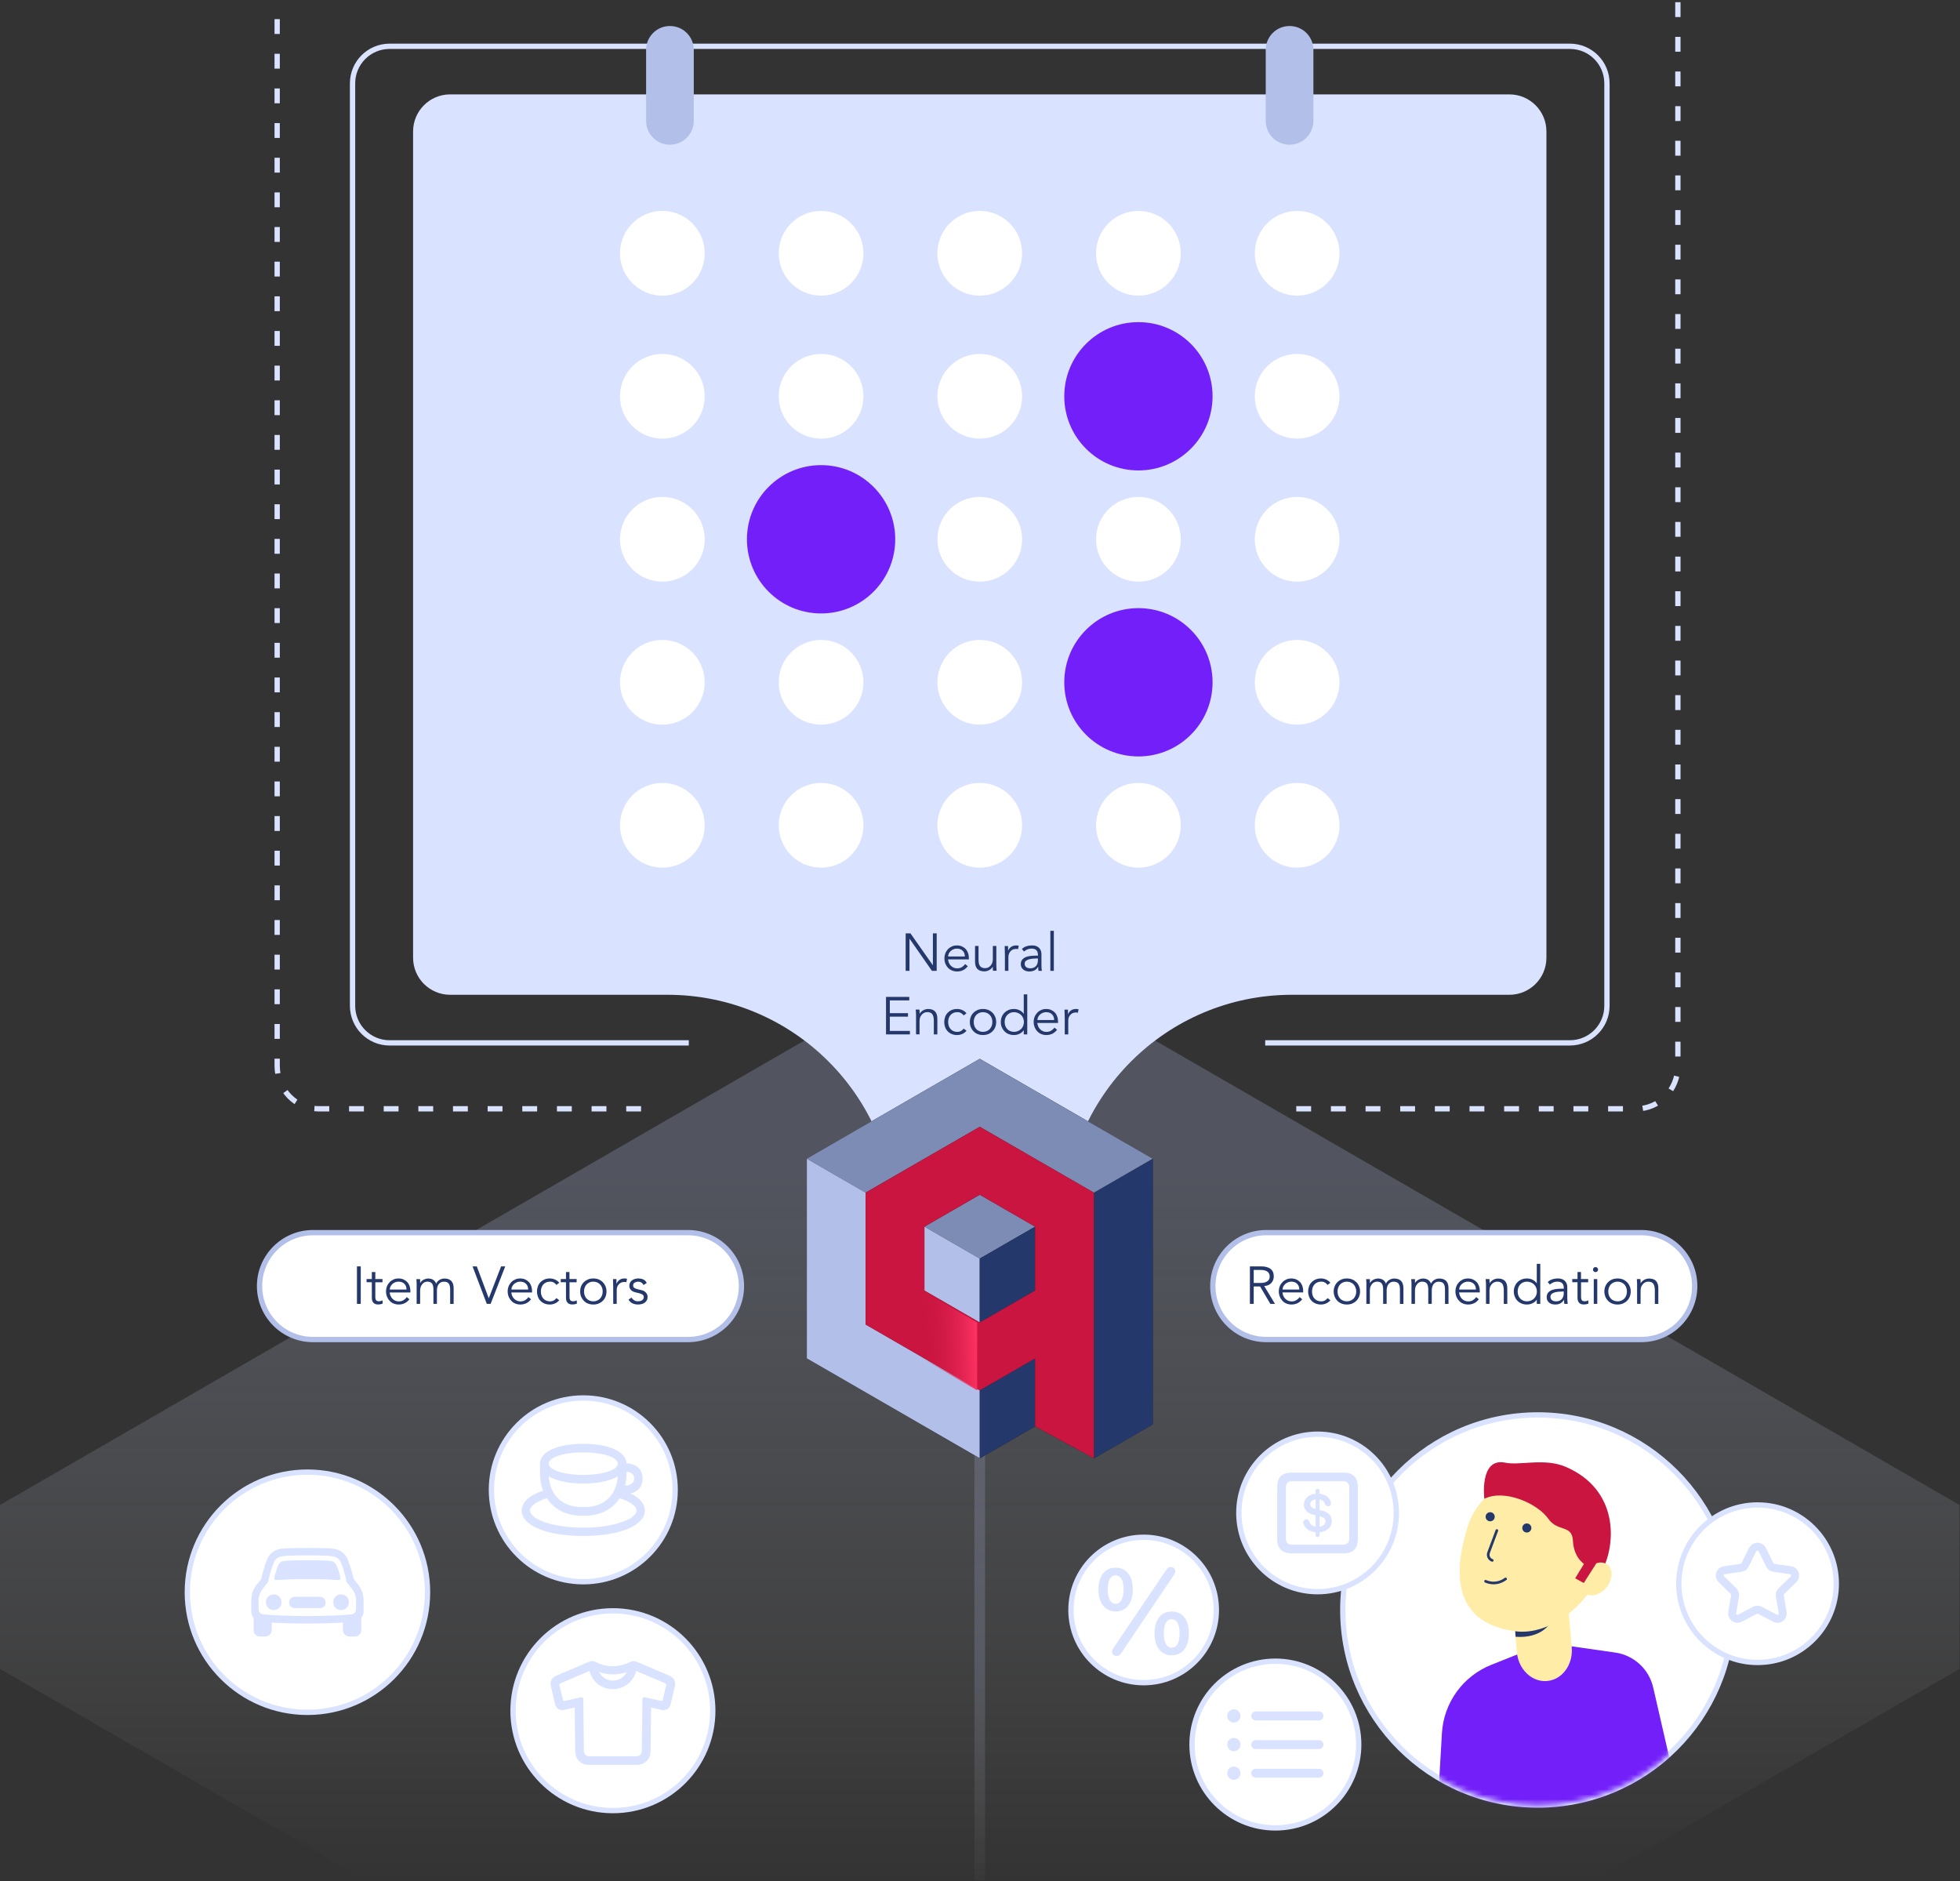 <svg width="396" height="380" viewBox="0 0 396 380" fill="none" xmlns="http://www.w3.org/2000/svg">
<rect x="0" y="0" width="396" height="380" fill="#333333" stroke="none"/>
<g clip-path="url(#clip0_1013_5906)">
<path opacity="0.6" fill-rule="evenodd" clip-rule="evenodd" d="M0 337.157V304.041L191.188 193.659C195.371 191.241 200.529 191.241 204.712 193.659L395.9 304.041V337.157L321.963 379.85H73.958L0 337.157Z" fill="url(#paint0_linear_1013_5906)"/>
<path d="M255.623 210.683H317.18C321.321 210.683 324.67 207.334 324.67 203.193V16.842C324.67 12.701 321.321 9.352 317.18 9.352H78.72C74.579 9.352 71.23 12.701 71.23 16.842V203.193C71.23 207.334 74.579 210.683 78.72 210.683H139.164" stroke="#D9E2FF" stroke-width="1.07" stroke-miterlimit="10"/>
<path d="M261.9 224H330.636C335.26 224 339 220.124 339 215.332V-0.332C339 -5.124 335.26 -9 330.636 -9H64.364C59.74 -9 56 -5.124 56 -0.332V215.332C56 220.124 59.74 224 64.364 224H131.858" stroke="#D9E2FF" stroke-width="1.07" stroke-miterlimit="10" stroke-dasharray="3 4"/>
<path d="M304.95 19.067H90.95C86.809 19.067 83.46 22.417 83.46 26.558V193.478C83.46 197.618 86.809 200.968 90.95 200.968H134.863C160.275 200.968 180.873 221.565 180.873 246.978H215.038C215.038 221.565 235.635 200.968 261.048 200.968H304.95C309.091 200.968 312.44 197.618 312.44 193.478V26.558C312.44 22.417 309.091 19.067 304.95 19.067Z" fill="#D9E2FF"/>
<path d="M260.545 29.233C257.881 29.233 255.73 27.082 255.73 24.418V10.069C255.73 7.404 257.881 5.254 260.545 5.254C263.209 5.254 265.36 7.404 265.36 10.069V24.418C265.36 27.071 263.209 29.233 260.545 29.233Z" fill="#B2BFE8"/>
<path d="M135.355 29.233C132.691 29.233 130.54 27.082 130.54 24.418V10.069C130.54 7.404 132.691 5.254 135.355 5.254C138.019 5.254 140.17 7.404 140.17 10.069V24.418C140.17 27.071 138.019 29.233 135.355 29.233Z" fill="#B2BFE8"/>
<path d="M165.893 59.727C170.62 59.727 174.453 55.895 174.453 51.167C174.453 46.44 170.62 42.607 165.893 42.607C161.165 42.607 157.333 46.44 157.333 51.167C157.333 55.895 161.165 59.727 165.893 59.727Z" fill="white"/>
<path d="M197.95 59.727C202.677 59.727 206.51 55.895 206.51 51.167C206.51 46.44 202.677 42.607 197.95 42.607C193.222 42.607 189.39 46.44 189.39 51.167C189.39 55.895 193.222 59.727 197.95 59.727Z" fill="white"/>
<path d="M230.007 59.727C234.735 59.727 238.567 55.895 238.567 51.167C238.567 46.44 234.735 42.607 230.007 42.607C225.28 42.607 221.447 46.44 221.447 51.167C221.447 55.895 225.28 59.727 230.007 59.727Z" fill="white"/>
<path d="M262.075 59.727C266.803 59.727 270.635 55.895 270.635 51.167C270.635 46.44 266.803 42.607 262.075 42.607C257.348 42.607 253.515 46.44 253.515 51.167C253.515 55.895 257.348 59.727 262.075 59.727Z" fill="white"/>
<path d="M133.825 59.727C138.552 59.727 142.385 55.895 142.385 51.167C142.385 46.44 138.552 42.607 133.825 42.607C129.097 42.607 125.265 46.44 125.265 51.167C125.265 55.895 129.097 59.727 133.825 59.727Z" fill="white"/>
<path d="M165.893 88.617C170.62 88.617 174.453 84.785 174.453 80.057C174.453 75.33 170.62 71.497 165.893 71.497C161.165 71.497 157.333 75.33 157.333 80.057C157.333 84.785 161.165 88.617 165.893 88.617Z" fill="white"/>
<path d="M197.95 88.617C202.677 88.617 206.51 84.785 206.51 80.057C206.51 75.33 202.677 71.497 197.95 71.497C193.222 71.497 189.39 75.33 189.39 80.057C189.39 84.785 193.222 88.617 197.95 88.617Z" fill="white"/>
<path d="M230.007 95.037C238.28 95.037 244.987 88.331 244.987 80.058C244.987 71.784 238.28 65.078 230.007 65.078C221.734 65.078 215.027 71.784 215.027 80.058C215.027 88.331 221.734 95.037 230.007 95.037Z" fill="#721FFA"/>
<path d="M262.075 88.617C266.803 88.617 270.635 84.785 270.635 80.057C270.635 75.33 266.803 71.497 262.075 71.497C257.348 71.497 253.515 75.33 253.515 80.057C253.515 84.785 257.348 88.617 262.075 88.617Z" fill="white"/>
<path d="M133.825 88.617C138.552 88.617 142.385 84.785 142.385 80.057C142.385 75.33 138.552 71.497 133.825 71.497C129.097 71.497 125.265 75.33 125.265 80.057C125.265 84.785 129.097 88.617 133.825 88.617Z" fill="white"/>
<path d="M165.893 123.928C174.166 123.928 180.873 117.221 180.873 108.948C180.873 100.674 174.166 93.968 165.893 93.968C157.62 93.968 150.913 100.674 150.913 108.948C150.913 117.221 157.62 123.928 165.893 123.928Z" fill="#721FFA"/>
<path d="M197.95 117.507C202.677 117.507 206.51 113.675 206.51 108.947C206.51 104.22 202.677 100.387 197.95 100.387C193.222 100.387 189.39 104.22 189.39 108.947C189.39 113.675 193.222 117.507 197.95 117.507Z" fill="white"/>
<path d="M230.007 117.507C234.735 117.507 238.567 113.675 238.567 108.947C238.567 104.22 234.735 100.387 230.007 100.387C225.28 100.387 221.447 104.22 221.447 108.947C221.447 113.675 225.28 117.507 230.007 117.507Z" fill="white"/>
<path d="M197.95 288.333V379.85" stroke="url(#paint1_linear_1013_5906)" stroke-width="2.14" stroke-miterlimit="10"/>
<path d="M262.075 117.507C266.803 117.507 270.635 113.675 270.635 108.947C270.635 104.22 266.803 100.387 262.075 100.387C257.348 100.387 253.515 104.22 253.515 108.947C253.515 113.675 257.348 117.507 262.075 117.507Z" fill="white"/>
<path d="M133.825 117.507C138.552 117.507 142.385 113.675 142.385 108.947C142.385 104.22 138.552 100.387 133.825 100.387C129.097 100.387 125.265 104.22 125.265 108.947C125.265 113.675 129.097 117.507 133.825 117.507Z" fill="white"/>
<path d="M165.893 146.397C170.62 146.397 174.453 142.565 174.453 137.837C174.453 133.11 170.62 129.277 165.893 129.277C161.165 129.277 157.333 133.11 157.333 137.837C157.333 142.565 161.165 146.397 165.893 146.397Z" fill="white"/>
<path d="M197.95 146.397C202.677 146.397 206.51 142.565 206.51 137.837C206.51 133.11 202.677 129.277 197.95 129.277C193.222 129.277 189.39 133.11 189.39 137.837C189.39 142.565 193.222 146.397 197.95 146.397Z" fill="white"/>
<path d="M230.007 152.817C238.28 152.817 244.987 146.111 244.987 137.837C244.987 129.564 238.28 122.857 230.007 122.857C221.734 122.857 215.027 129.564 215.027 137.837C215.027 146.111 221.734 152.817 230.007 152.817Z" fill="#721FFA"/>
<path d="M262.075 146.397C266.803 146.397 270.635 142.565 270.635 137.837C270.635 133.11 266.803 129.277 262.075 129.277C257.348 129.277 253.515 133.11 253.515 137.837C253.515 142.565 257.348 146.397 262.075 146.397Z" fill="white"/>
<path d="M133.825 146.397C138.552 146.397 142.385 142.565 142.385 137.837C142.385 133.11 138.552 129.277 133.825 129.277C129.097 129.277 125.265 133.11 125.265 137.837C125.265 142.565 129.097 146.397 133.825 146.397Z" fill="white"/>
<path d="M165.893 175.287C170.62 175.287 174.453 171.455 174.453 166.727C174.453 162 170.62 158.167 165.893 158.167C161.165 158.167 157.333 162 157.333 166.727C157.333 171.455 161.165 175.287 165.893 175.287Z" fill="white"/>
<path d="M197.95 175.287C202.677 175.287 206.51 171.455 206.51 166.727C206.51 162 202.677 158.167 197.95 158.167C193.222 158.167 189.39 162 189.39 166.727C189.39 171.455 193.222 175.287 197.95 175.287Z" fill="white"/>
<path d="M230.007 175.287C234.735 175.287 238.567 171.455 238.567 166.727C238.567 162 234.735 158.167 230.007 158.167C225.28 158.167 221.447 162 221.447 166.727C221.447 171.455 225.28 175.287 230.007 175.287Z" fill="white"/>
<path d="M262.075 175.287C266.803 175.287 270.635 171.455 270.635 166.727C270.635 162 266.803 158.167 262.075 158.167C257.348 158.167 253.515 162 253.515 166.727C253.515 171.455 257.348 175.287 262.075 175.287Z" fill="white"/>
<path d="M133.825 175.287C138.552 175.287 142.385 171.455 142.385 166.727C142.385 162 138.552 158.167 133.825 158.167C129.097 158.167 125.265 162 125.265 166.727C125.265 171.455 129.097 175.287 133.825 175.287Z" fill="white"/>
<path fill-rule="evenodd" clip-rule="evenodd" d="M197.95 213.904L180.477 223.994L163.004 234.084V274.444L180.477 284.534L197.95 294.624L209.132 288.172L221.019 294.624L232.907 287.766V234.095L215.434 224.004L197.95 213.904Z" fill="#201D1D"/>
<path fill-rule="evenodd" clip-rule="evenodd" d="M221.019 267.586V240.953L232.907 234.095V287.766L221.019 294.625V267.586Z" fill="#24386C"/>
<path fill-rule="evenodd" clip-rule="evenodd" d="M232.896 234.084L221.009 240.943L209.474 234.287L197.95 227.632L186.415 234.287L174.881 240.943L162.993 234.084L180.466 223.994L197.939 213.904L215.412 223.994L232.896 234.084Z" fill="#7D8CB5"/>
<path fill-rule="evenodd" clip-rule="evenodd" d="M163.004 234.084L174.892 240.943V267.575L186.426 274.23L197.961 280.886V294.603L180.488 284.513L163.015 274.423V234.084" fill="#B2BFE8"/>
<path fill-rule="evenodd" clip-rule="evenodd" d="M209.131 274.444L197.95 280.896V294.614L209.131 288.162V274.444Z" fill="#24386C"/>
<path fill-rule="evenodd" clip-rule="evenodd" d="M197.95 254.264L186.769 247.812L197.95 241.36L209.132 247.812L197.95 254.264Z" fill="#7D8CB5"/>
<path fill-rule="evenodd" clip-rule="evenodd" d="M186.769 247.812L197.95 254.264V267.179L186.769 260.727V247.812Z" fill="#B2BFE8"/>
<path fill-rule="evenodd" clip-rule="evenodd" d="M197.95 254.264L209.131 247.812V260.716L197.95 267.168V254.264Z" fill="#24386C"/>
<path fill-rule="evenodd" clip-rule="evenodd" d="M209.132 288.162L221.019 294.614V240.943L209.485 234.287L197.95 227.632L186.416 234.287L174.881 240.943V267.575L186.416 274.23L197.95 280.886L209.132 274.434V288.162ZM209.132 260.716L197.95 267.168L186.769 260.716V247.812L197.95 241.36L209.132 247.812V260.716Z" fill="#C91540"/>
<path d="M197.426 280.896V267.179L186.309 260.78L186.041 274.284L197.426 280.896Z" fill="url(#paint2_linear_1013_5906)"/>
<path d="M188.459 194.975H188.481V188.555H189.251V196.131H188.288L183.773 189.647H183.751V196.131H182.981V188.555H183.944L188.459 194.975Z" fill="#24386C"/>
<path d="M191.541 193.82C191.562 194.066 191.626 194.301 191.723 194.526C191.819 194.751 191.958 194.933 192.119 195.104C192.279 195.264 192.472 195.393 192.686 195.489C192.9 195.585 193.135 195.628 193.381 195.628C193.756 195.628 194.087 195.542 194.366 195.361C194.644 195.179 194.847 194.986 194.986 194.751L195.532 195.2C195.232 195.575 194.901 195.853 194.548 196.013C194.194 196.174 193.799 196.259 193.392 196.259C193.017 196.259 192.675 196.195 192.365 196.067C192.044 195.938 191.776 195.756 191.541 195.51C191.316 195.275 191.134 194.997 191.006 194.676C190.877 194.355 190.813 194.002 190.813 193.627C190.813 193.253 190.877 192.9 191.006 192.579C191.134 192.258 191.316 191.979 191.541 191.744C191.766 191.509 192.033 191.327 192.343 191.188C192.654 191.059 192.985 190.995 193.338 190.995C193.713 190.995 194.055 191.059 194.355 191.198C194.655 191.337 194.911 191.509 195.115 191.733C195.318 191.958 195.468 192.225 195.585 192.525C195.692 192.825 195.746 193.156 195.746 193.499V193.82H191.541ZM194.943 193.242C194.943 192.761 194.804 192.375 194.515 192.086C194.227 191.787 193.831 191.637 193.317 191.637C193.092 191.637 192.868 191.68 192.654 191.765C192.44 191.851 192.247 191.979 192.087 192.118C191.926 192.268 191.798 192.439 191.701 192.632C191.605 192.825 191.562 193.028 191.562 193.231H194.943V193.242Z" fill="#24386C"/>
<path d="M200.614 196.131C200.604 195.992 200.593 195.863 200.593 195.724C200.593 195.596 200.582 195.457 200.582 195.318H200.561C200.486 195.457 200.379 195.575 200.261 195.692C200.144 195.81 200.005 195.906 199.855 195.981C199.705 196.067 199.544 196.131 199.373 196.174C199.202 196.217 199.041 196.238 198.881 196.238C198.239 196.238 197.768 196.067 197.458 195.735C197.148 195.393 196.998 194.911 196.998 194.28V191.102H197.704V193.873C197.704 194.151 197.725 194.398 197.768 194.612C197.811 194.826 197.886 195.007 197.993 195.147C198.1 195.286 198.239 195.403 198.41 195.478C198.581 195.553 198.806 195.596 199.063 195.596C199.095 195.596 199.202 195.585 199.363 195.553C199.523 195.521 199.705 195.446 199.887 195.318C200.069 195.189 200.229 194.997 200.379 194.74C200.518 194.483 200.593 194.13 200.593 193.67V191.102H201.299V195.007C201.299 195.147 201.299 195.318 201.321 195.521C201.331 195.724 201.342 195.928 201.353 196.11H200.614V196.131Z" fill="#24386C"/>
<path d="M203.022 192.686C203.022 192.461 203.022 192.236 203.011 192.011C203 191.787 202.99 191.487 202.979 191.123H203.675V192.054H203.696C203.749 191.915 203.814 191.787 203.91 191.658C204.006 191.53 204.113 191.423 204.252 191.316C204.381 191.22 204.541 191.134 204.712 191.081C204.884 191.027 205.087 190.995 205.301 190.995C205.504 190.995 205.675 191.016 205.825 191.059L205.686 191.755C205.59 191.723 205.461 191.701 205.28 191.701C205.012 191.701 204.777 191.755 204.584 191.851C204.391 191.958 204.231 192.086 204.103 192.247C203.974 192.407 203.878 192.579 203.824 192.771C203.76 192.953 203.739 193.135 203.739 193.306V196.131H203.033V192.686H203.022Z" fill="#24386C"/>
<path d="M209.709 193.06V192.932C209.709 192.065 209.281 191.637 208.425 191.637C207.837 191.637 207.334 191.83 206.895 192.225L206.467 191.723C206.938 191.241 207.644 190.995 208.586 190.995C208.832 190.995 209.067 191.027 209.292 191.102C209.517 191.177 209.709 191.284 209.87 191.434C210.03 191.583 210.169 191.765 210.266 191.979C210.362 192.204 210.415 192.461 210.415 192.771V195.007C210.415 195.2 210.426 195.403 210.437 195.617C210.458 195.831 210.48 196.003 210.501 196.131H209.816C209.795 196.013 209.784 195.874 209.773 195.735C209.763 195.596 209.763 195.457 209.763 195.318H209.741C209.538 195.649 209.292 195.896 209.003 196.035C208.714 196.174 208.382 196.259 207.976 196.259C207.751 196.259 207.537 196.227 207.334 196.174C207.131 196.11 206.938 196.024 206.777 195.896C206.617 195.767 206.489 195.617 206.392 195.435C206.296 195.254 206.242 195.04 206.242 194.793C206.242 194.387 206.349 194.066 206.553 193.841C206.767 193.606 207.024 193.435 207.345 193.317C207.666 193.199 207.997 193.135 208.361 193.103C208.725 193.071 209.046 193.06 209.345 193.06H209.709ZM209.345 193.638C209.164 193.638 208.939 193.649 208.682 193.67C208.425 193.691 208.158 193.734 207.912 193.798C207.666 193.863 207.452 193.97 207.28 194.109C207.109 194.248 207.024 194.451 207.024 194.697C207.024 194.858 207.056 195.007 207.12 195.125C207.184 195.243 207.28 195.339 207.387 195.414C207.494 195.489 207.623 195.542 207.762 195.575C207.901 195.607 208.04 195.617 208.19 195.617C208.447 195.617 208.671 195.575 208.853 195.489C209.035 195.403 209.206 195.286 209.335 195.136C209.463 194.986 209.559 194.815 209.613 194.622C209.677 194.43 209.699 194.216 209.699 193.991V193.627H209.345V193.638Z" fill="#24386C"/>
<path d="M212.919 196.131H212.213V188.042H212.919V196.131Z" fill="#24386C"/>
<path d="M179.781 208.265H183.837V208.971H179.011V201.395H183.708V202.102H179.781V204.68H183.451V205.386H179.781V208.265Z" fill="#24386C"/>
<path d="M185.774 203.963C185.784 204.102 185.795 204.231 185.795 204.37C185.795 204.498 185.795 204.637 185.795 204.777H185.816C185.891 204.637 185.998 204.52 186.116 204.402C186.234 204.284 186.373 204.188 186.523 204.102C186.672 204.017 186.833 203.953 186.993 203.91C187.165 203.867 187.325 203.835 187.496 203.835C188.138 203.835 188.609 204.006 188.919 204.338C189.23 204.68 189.38 205.162 189.38 205.793V208.971H188.673V206.2C188.673 205.643 188.577 205.215 188.384 204.916C188.192 204.616 187.839 204.466 187.314 204.466C187.282 204.466 187.175 204.477 187.015 204.509C186.854 204.541 186.672 204.616 186.491 204.744C186.309 204.873 186.148 205.065 185.998 205.322C185.859 205.579 185.784 205.932 185.784 206.392V208.96H185.078V205.055C185.078 204.916 185.067 204.744 185.057 204.541C185.046 204.338 185.035 204.135 185.014 203.953H185.774V203.963Z" fill="#24386C"/>
<path d="M194.697 205.14C194.58 204.959 194.408 204.798 194.184 204.67C193.97 204.541 193.723 204.477 193.445 204.477C193.156 204.466 192.889 204.52 192.654 204.616C192.418 204.712 192.226 204.852 192.065 205.033C191.905 205.215 191.776 205.429 191.69 205.665C191.605 205.911 191.562 206.178 191.562 206.467C191.562 206.756 191.605 207.013 191.69 207.27C191.776 207.516 191.905 207.73 192.065 207.901C192.226 208.083 192.429 208.222 192.654 208.318C192.889 208.415 193.146 208.468 193.445 208.457C193.723 208.457 193.97 208.393 194.184 208.265C194.398 208.136 194.569 207.976 194.697 207.794L195.275 208.233C195.029 208.522 194.74 208.736 194.43 208.875C194.119 209.014 193.788 209.089 193.445 209.099C193.039 209.11 192.675 209.046 192.343 208.918C192.011 208.789 191.733 208.607 191.498 208.372C191.263 208.136 191.091 207.858 190.963 207.527C190.845 207.206 190.781 206.852 190.781 206.467C190.781 206.082 190.845 205.74 190.963 205.408C191.081 205.087 191.263 204.809 191.498 204.573C191.733 204.338 192.011 204.156 192.343 204.017C192.675 203.889 193.039 203.824 193.445 203.835C193.788 203.846 194.119 203.921 194.43 204.06C194.74 204.199 195.029 204.413 195.275 204.702L194.697 205.14Z" fill="#24386C"/>
<path d="M201.267 206.467C201.267 206.842 201.203 207.195 201.075 207.516C200.946 207.837 200.764 208.115 200.518 208.35C200.283 208.586 200.005 208.768 199.673 208.907C199.352 209.035 198.988 209.099 198.603 209.099C198.218 209.099 197.865 209.035 197.533 208.907C197.212 208.778 196.934 208.596 196.698 208.35C196.463 208.115 196.281 207.837 196.142 207.516C196.013 207.195 195.949 206.842 195.949 206.467C195.949 206.093 196.013 205.74 196.142 205.419C196.27 205.098 196.452 204.819 196.698 204.584C196.934 204.349 197.212 204.167 197.533 204.028C197.854 203.899 198.218 203.835 198.603 203.835C198.999 203.835 199.352 203.899 199.673 204.028C199.994 204.156 200.283 204.349 200.518 204.584C200.754 204.819 200.935 205.098 201.075 205.419C201.203 205.74 201.267 206.093 201.267 206.467ZM200.497 206.467C200.497 206.189 200.454 205.932 200.368 205.686C200.283 205.44 200.154 205.237 199.983 205.055C199.823 204.873 199.619 204.734 199.395 204.637C199.17 204.541 198.902 204.477 198.603 204.477C198.303 204.477 198.046 204.53 197.822 204.637C197.586 204.744 197.394 204.884 197.233 205.055C197.073 205.237 196.944 205.44 196.859 205.686C196.773 205.932 196.73 206.189 196.73 206.467C196.73 206.745 196.773 207.002 196.859 207.248C196.944 207.494 197.073 207.698 197.233 207.88C197.394 208.061 197.586 208.201 197.822 208.297C198.057 208.404 198.314 208.457 198.603 208.457C198.892 208.457 199.159 208.404 199.395 208.297C199.63 208.19 199.823 208.051 199.983 207.88C200.144 207.698 200.272 207.494 200.368 207.248C200.454 207.013 200.497 206.745 200.497 206.467Z" fill="#24386C"/>
<path d="M207.548 208.971H206.842V208.136H206.82C206.702 208.308 206.574 208.457 206.414 208.575C206.253 208.693 206.093 208.8 205.921 208.875C205.75 208.95 205.568 209.014 205.386 209.046C205.204 209.078 205.033 209.099 204.873 209.099C204.477 209.099 204.124 209.035 203.792 208.907C203.471 208.778 203.193 208.597 202.957 208.35C202.722 208.115 202.54 207.837 202.401 207.516C202.273 207.195 202.208 206.842 202.208 206.467C202.208 206.093 202.273 205.74 202.401 205.419C202.53 205.098 202.711 204.819 202.957 204.584C203.193 204.349 203.471 204.167 203.792 204.028C204.113 203.899 204.477 203.835 204.873 203.835C205.033 203.835 205.204 203.856 205.386 203.889C205.568 203.921 205.739 203.985 205.921 204.06C206.103 204.135 206.253 204.242 206.414 204.359C206.574 204.477 206.702 204.627 206.82 204.798H206.842V200.882H207.548V208.971ZM202.979 206.467C202.979 206.745 203.022 207.002 203.107 207.248C203.193 207.494 203.321 207.698 203.492 207.88C203.653 208.062 203.856 208.201 204.081 208.297C204.306 208.393 204.573 208.457 204.873 208.457C205.162 208.457 205.419 208.404 205.665 208.297C205.911 208.19 206.125 208.051 206.307 207.88C206.488 207.698 206.628 207.494 206.724 207.248C206.82 207.002 206.874 206.745 206.874 206.467C206.874 206.189 206.82 205.932 206.724 205.686C206.628 205.44 206.488 205.237 206.307 205.055C206.125 204.873 205.911 204.734 205.665 204.638C205.419 204.531 205.151 204.477 204.873 204.477C204.584 204.477 204.316 204.531 204.081 204.638C203.846 204.745 203.653 204.884 203.492 205.055C203.332 205.237 203.204 205.44 203.107 205.686C203.011 205.932 202.979 206.189 202.979 206.467Z" fill="#24386C"/>
<path d="M209.581 206.66C209.602 206.906 209.666 207.141 209.763 207.366C209.859 207.591 209.998 207.773 210.159 207.944C210.319 208.115 210.512 208.233 210.726 208.329C210.94 208.425 211.175 208.468 211.421 208.468C211.796 208.468 212.127 208.382 212.406 208.201C212.684 208.019 212.887 207.826 213.026 207.591L213.572 208.04C213.272 208.415 212.941 208.693 212.577 208.853C212.213 209.014 211.828 209.099 211.421 209.099C211.047 209.099 210.704 209.035 210.394 208.907C210.073 208.778 209.806 208.596 209.581 208.35C209.356 208.115 209.174 207.837 209.046 207.516C208.917 207.195 208.843 206.842 208.843 206.467C208.843 206.093 208.907 205.74 209.035 205.419C209.164 205.098 209.345 204.819 209.57 204.584C209.795 204.349 210.062 204.167 210.373 204.028C210.683 203.899 211.015 203.835 211.368 203.835C211.742 203.835 212.085 203.899 212.384 204.038C212.684 204.177 212.93 204.349 213.144 204.573C213.347 204.798 213.497 205.065 213.604 205.365C213.711 205.665 213.765 205.996 213.765 206.339V206.66H209.581ZM212.983 206.082C212.983 205.6 212.844 205.215 212.555 204.926C212.267 204.627 211.871 204.477 211.357 204.477C211.132 204.477 210.908 204.52 210.694 204.605C210.48 204.691 210.287 204.819 210.127 204.958C209.966 205.108 209.838 205.279 209.741 205.472C209.645 205.665 209.602 205.868 209.602 206.071H212.983V206.082Z" fill="#24386C"/>
<path d="M215.113 205.526C215.113 205.301 215.113 205.076 215.102 204.851C215.091 204.627 215.081 204.327 215.07 203.963H215.766V204.894H215.787C215.84 204.755 215.905 204.627 216.001 204.498C216.097 204.37 216.204 204.263 216.343 204.156C216.472 204.06 216.632 203.974 216.803 203.921C216.975 203.867 217.178 203.835 217.392 203.835C217.595 203.835 217.766 203.856 217.916 203.899L217.777 204.595C217.681 204.563 217.552 204.541 217.371 204.541C217.103 204.541 216.868 204.595 216.675 204.691C216.482 204.798 216.322 204.926 216.194 205.087C216.065 205.247 215.969 205.419 215.915 205.611C215.851 205.793 215.83 205.975 215.83 206.146V208.971H215.124V205.526H215.113Z" fill="#24386C"/>
<path fill-rule="evenodd" clip-rule="evenodd" d="M331.604 270.614H255.837C249.877 270.614 245.041 265.777 245.041 259.817C245.041 253.857 249.877 249.021 255.837 249.021H331.604C337.564 249.021 342.4 253.857 342.4 259.817C342.4 265.777 337.574 270.614 331.604 270.614Z" fill="white" stroke="#B2BFE8" stroke-width="1.07" stroke-miterlimit="10"/>
<path fill-rule="evenodd" clip-rule="evenodd" d="M139.004 270.614H63.237C57.277 270.614 52.441 265.777 52.441 259.817C52.441 253.857 57.277 249.021 63.237 249.021H139.004C144.964 249.021 149.8 253.857 149.8 259.817C149.8 265.777 144.974 270.614 139.004 270.614Z" fill="white" stroke="#B2BFE8" stroke-width="1.07" stroke-miterlimit="10"/>
<path d="M72.888 263.413H72.118V255.837H72.888V263.413Z" fill="#24386C"/>
<path d="M77.275 259.047H75.831V262C75.831 262.182 75.852 262.332 75.884 262.45C75.916 262.567 75.97 262.653 76.034 262.717C76.098 262.781 76.173 262.824 76.259 262.846C76.344 262.867 76.441 262.888 76.558 262.888C76.676 262.888 76.805 262.867 76.933 262.835C77.061 262.803 77.179 262.749 77.286 262.696L77.318 263.348C77.051 263.466 76.74 263.53 76.366 263.53C76.227 263.53 76.088 263.509 75.949 263.477C75.809 263.445 75.67 263.37 75.542 263.274C75.424 263.177 75.317 263.038 75.242 262.867C75.168 262.696 75.125 262.471 75.125 262.193V259.036H74.065V258.394H75.125V256.982H75.831V258.394H77.275V259.047Z" fill="#24386C"/>
<path d="M78.731 261.102C78.752 261.348 78.816 261.583 78.912 261.808C79.009 262.032 79.148 262.214 79.308 262.386C79.469 262.557 79.661 262.674 79.875 262.771C80.089 262.867 80.325 262.91 80.571 262.91C80.945 262.91 81.277 262.824 81.555 262.642C81.834 262.46 82.037 262.268 82.176 262.032L82.722 262.482C82.422 262.856 82.09 263.135 81.727 263.295C81.363 263.456 80.978 263.541 80.571 263.541C80.196 263.541 79.854 263.477 79.544 263.349C79.223 263.22 78.955 263.038 78.731 262.792C78.506 262.557 78.324 262.279 78.195 261.958C78.067 261.637 77.992 261.283 77.992 260.909C77.992 260.534 78.056 260.181 78.185 259.86C78.313 259.539 78.495 259.261 78.72 259.026C78.945 258.79 79.212 258.608 79.522 258.469C79.833 258.341 80.164 258.277 80.517 258.277C80.892 258.277 81.234 258.341 81.534 258.48C81.834 258.619 82.08 258.79 82.294 259.015C82.497 259.24 82.647 259.507 82.754 259.807C82.861 260.106 82.914 260.438 82.914 260.781V261.102H78.731ZM82.133 260.524C82.133 260.042 81.994 259.657 81.705 259.368C81.416 259.069 81.02 258.919 80.507 258.919C80.282 258.919 80.057 258.962 79.843 259.047C79.629 259.133 79.437 259.261 79.276 259.4C79.116 259.55 78.987 259.721 78.891 259.914C78.795 260.106 78.752 260.31 78.752 260.513H82.133V260.524Z" fill="#24386C"/>
<path d="M84.188 259.529C84.188 259.347 84.177 259.154 84.166 258.972C84.155 258.79 84.145 258.598 84.123 258.416H84.883V259.176H84.904C85.076 258.887 85.311 258.662 85.621 258.512C85.932 258.362 86.221 258.287 86.52 258.287C86.659 258.287 86.798 258.298 86.959 258.33C87.119 258.362 87.258 258.416 87.408 258.48C87.547 258.555 87.686 258.662 87.815 258.801C87.943 258.94 88.04 259.111 88.125 259.325C88.264 259.004 88.489 258.748 88.799 258.566C89.109 258.384 89.43 258.287 89.773 258.287C90.415 258.287 90.886 258.459 91.196 258.79C91.506 259.133 91.656 259.614 91.656 260.246V263.423H90.95V260.502C90.95 259.999 90.864 259.604 90.682 259.336C90.501 259.069 90.169 258.929 89.687 258.929C89.42 258.929 89.206 258.983 89.024 259.09C88.842 259.197 88.703 259.325 88.585 259.497C88.468 259.668 88.393 259.86 88.35 260.074C88.296 260.288 88.275 260.524 88.275 260.748V263.413H87.569V260.492C87.569 259.989 87.483 259.593 87.301 259.325C87.119 259.058 86.788 258.919 86.306 258.919C86.263 258.919 86.167 258.929 86.007 258.962C85.857 258.994 85.696 259.069 85.536 259.197C85.375 259.325 85.225 259.518 85.086 259.775C84.958 260.032 84.883 260.385 84.883 260.845V263.413H84.177V259.529H84.188Z" fill="#24386C"/>
<path d="M98.74 262.257H98.761L101.243 255.837H102.078L99.125 263.413H98.354L95.476 255.837H96.332L98.74 262.257Z" fill="#24386C"/>
<path d="M103.308 261.102C103.33 261.348 103.394 261.583 103.49 261.808C103.587 262.032 103.726 262.214 103.886 262.386C104.047 262.557 104.239 262.674 104.453 262.771C104.667 262.867 104.903 262.91 105.149 262.91C105.523 262.91 105.855 262.824 106.133 262.642C106.411 262.46 106.615 262.268 106.754 262.032L107.299 262.482C107 262.856 106.668 263.135 106.304 263.295C105.941 263.456 105.555 263.541 105.149 263.541C104.774 263.541 104.432 263.477 104.122 263.349C103.801 263.22 103.533 263.038 103.308 262.792C103.084 262.557 102.902 262.279 102.773 261.958C102.645 261.637 102.57 261.283 102.57 260.909C102.57 260.534 102.634 260.181 102.763 259.86C102.891 259.539 103.073 259.261 103.298 259.026C103.522 258.79 103.79 258.608 104.1 258.469C104.41 258.341 104.742 258.277 105.095 258.277C105.47 258.277 105.812 258.341 106.112 258.48C106.411 258.619 106.657 258.79 106.871 259.015C107.075 259.24 107.225 259.507 107.332 259.807C107.439 260.106 107.492 260.438 107.492 260.781V261.102H103.308ZM106.711 260.524C106.711 260.042 106.572 259.657 106.283 259.368C105.994 259.069 105.598 258.919 105.085 258.919C104.86 258.919 104.635 258.962 104.421 259.047C104.207 259.133 104.015 259.261 103.854 259.4C103.694 259.55 103.565 259.721 103.469 259.914C103.373 260.106 103.33 260.31 103.33 260.513H106.711V260.524Z" fill="#24386C"/>
<path d="M112.414 259.582C112.296 259.4 112.125 259.24 111.911 259.111C111.697 258.983 111.451 258.919 111.162 258.919C110.873 258.908 110.606 258.961 110.381 259.058C110.146 259.154 109.953 259.293 109.782 259.475C109.611 259.657 109.493 259.871 109.407 260.106C109.322 260.352 109.279 260.62 109.279 260.909C109.279 261.198 109.322 261.455 109.407 261.711C109.493 261.957 109.621 262.171 109.782 262.343C109.942 262.525 110.146 262.664 110.381 262.76C110.616 262.856 110.873 262.91 111.162 262.899C111.44 262.899 111.686 262.835 111.911 262.706C112.125 262.578 112.296 262.418 112.414 262.236L112.992 262.674C112.746 262.963 112.457 263.177 112.146 263.316C111.836 263.455 111.505 263.53 111.162 263.541C110.756 263.552 110.392 263.488 110.06 263.359C109.728 263.231 109.45 263.049 109.215 262.813C108.979 262.578 108.808 262.3 108.68 261.968C108.562 261.647 108.498 261.294 108.498 260.909C108.498 260.524 108.562 260.181 108.68 259.85C108.797 259.529 108.979 259.25 109.215 259.015C109.45 258.78 109.728 258.598 110.06 258.459C110.392 258.33 110.756 258.266 111.162 258.277C111.505 258.287 111.836 258.362 112.146 258.501C112.457 258.64 112.746 258.854 112.992 259.143L112.414 259.582Z" fill="#24386C"/>
<path d="M116.512 259.047H115.068V262C115.068 262.182 115.089 262.332 115.121 262.45C115.153 262.567 115.207 262.653 115.271 262.717C115.335 262.781 115.41 262.824 115.496 262.846C115.581 262.867 115.688 262.888 115.795 262.888C115.913 262.888 116.041 262.867 116.17 262.835C116.298 262.803 116.416 262.749 116.523 262.696L116.555 263.348C116.288 263.466 115.977 263.53 115.603 263.53C115.464 263.53 115.325 263.509 115.175 263.477C115.025 263.445 114.897 263.37 114.768 263.274C114.65 263.177 114.543 263.038 114.469 262.867C114.394 262.696 114.351 262.471 114.351 262.193V259.036H113.292V258.394H114.351V256.982H115.057V258.394H116.502V259.047H116.512Z" fill="#24386C"/>
<path d="M122.536 260.909C122.536 261.283 122.472 261.637 122.344 261.958C122.215 262.279 122.033 262.557 121.787 262.792C121.552 263.028 121.274 263.209 120.942 263.349C120.621 263.477 120.257 263.541 119.872 263.541C119.487 263.541 119.134 263.477 118.802 263.349C118.481 263.22 118.203 263.038 117.967 262.792C117.732 262.557 117.55 262.279 117.411 261.958C117.282 261.637 117.218 261.283 117.218 260.909C117.218 260.534 117.282 260.181 117.411 259.86C117.539 259.539 117.721 259.261 117.967 259.026C118.203 258.79 118.481 258.608 118.802 258.469C119.123 258.341 119.487 258.277 119.872 258.277C120.268 258.277 120.621 258.341 120.942 258.469C121.263 258.598 121.552 258.79 121.787 259.026C122.023 259.261 122.204 259.539 122.344 259.86C122.472 260.192 122.536 260.534 122.536 260.909ZM121.766 260.909C121.766 260.631 121.723 260.374 121.637 260.128C121.552 259.882 121.423 259.678 121.252 259.497C121.092 259.315 120.888 259.176 120.664 259.079C120.439 258.983 120.171 258.919 119.872 258.919C119.572 258.919 119.315 258.972 119.091 259.079C118.855 259.186 118.663 259.325 118.502 259.497C118.342 259.678 118.213 259.882 118.128 260.128C118.042 260.374 117.999 260.631 117.999 260.909C117.999 261.187 118.042 261.444 118.128 261.69C118.213 261.936 118.342 262.139 118.502 262.321C118.663 262.503 118.855 262.642 119.091 262.739C119.326 262.846 119.583 262.899 119.872 262.899C120.161 262.899 120.428 262.846 120.664 262.739C120.899 262.632 121.092 262.493 121.252 262.321C121.413 262.139 121.541 261.936 121.637 261.69C121.723 261.455 121.766 261.187 121.766 260.909Z" fill="#24386C"/>
<path d="M123.895 259.967C123.895 259.743 123.895 259.518 123.874 259.293C123.863 259.069 123.853 258.769 123.853 258.405H124.548V259.336H124.569C124.623 259.197 124.687 259.069 124.783 258.94C124.88 258.812 124.987 258.705 125.115 258.598C125.244 258.501 125.404 258.416 125.575 258.362C125.746 258.298 125.95 258.277 126.164 258.277C126.367 258.277 126.538 258.298 126.688 258.341L126.549 259.036C126.453 259.004 126.324 258.983 126.142 258.983C125.875 258.983 125.639 259.036 125.447 259.133C125.254 259.24 125.094 259.368 124.965 259.529C124.837 259.689 124.741 259.86 124.687 260.053C124.623 260.235 124.602 260.417 124.602 260.588V263.413H123.895V259.967Z" fill="#24386C"/>
<path d="M130.026 259.604C129.919 259.4 129.78 259.229 129.598 259.111C129.416 258.994 129.202 258.929 128.946 258.929C128.828 258.929 128.7 258.94 128.582 258.972C128.453 259.004 128.346 259.047 128.239 259.101C128.143 259.165 128.058 259.24 128.004 259.336C127.94 259.432 127.918 259.539 127.918 259.678C127.918 259.914 128.004 260.085 128.165 260.192C128.325 260.299 128.571 260.395 128.903 260.47L129.62 260.641C129.973 260.716 130.262 260.877 130.486 261.123C130.722 261.358 130.84 261.658 130.84 262.011C130.84 262.279 130.786 262.514 130.668 262.707C130.561 262.899 130.412 263.06 130.23 263.188C130.048 263.316 129.844 263.402 129.609 263.456C129.374 263.509 129.138 263.541 128.892 263.541C128.507 263.541 128.154 263.466 127.822 263.316C127.49 263.167 127.202 262.921 126.977 262.557L127.587 262.139C127.726 262.364 127.908 262.546 128.122 262.685C128.336 262.824 128.603 262.888 128.892 262.888C129.031 262.888 129.181 262.867 129.32 262.846C129.459 262.814 129.588 262.76 129.695 262.696C129.802 262.632 129.898 262.546 129.962 262.428C130.026 262.321 130.069 262.193 130.069 262.054C130.069 261.808 129.973 261.626 129.791 261.519C129.609 261.412 129.384 261.316 129.117 261.251L128.432 261.091C128.346 261.069 128.229 261.037 128.079 260.984C127.929 260.93 127.79 260.855 127.651 260.759C127.512 260.663 127.394 260.534 127.298 260.363C127.202 260.203 127.148 260.01 127.148 259.775C127.148 259.518 127.202 259.293 127.309 259.101C127.416 258.908 127.555 258.748 127.726 258.63C127.897 258.512 128.1 258.416 128.314 258.362C128.539 258.298 128.764 258.277 128.999 258.277C129.352 258.277 129.673 258.341 129.973 258.48C130.272 258.619 130.508 258.844 130.668 259.176L130.026 259.604Z" fill="#24386C"/>
<path d="M253.301 263.412H252.531V255.837H254.863C255.634 255.837 256.244 256.008 256.693 256.34C257.142 256.672 257.356 257.185 257.356 257.859C257.356 258.384 257.185 258.833 256.854 259.197C256.522 259.561 256.04 259.764 255.42 259.817L257.603 263.412H256.661L254.585 259.892H253.301V263.412ZM253.301 259.186H254.671C255.013 259.186 255.302 259.154 255.548 259.079C255.784 259.004 255.976 258.908 256.126 258.801C256.265 258.683 256.372 258.544 256.436 258.384C256.5 258.223 256.533 258.052 256.533 257.87C256.533 257.688 256.5 257.517 256.436 257.356C256.372 257.196 256.265 257.057 256.126 256.939C255.987 256.821 255.794 256.725 255.548 256.65C255.313 256.586 255.013 256.554 254.671 256.554H253.301V259.186Z" fill="#24386C"/>
<path d="M259.111 261.101C259.133 261.348 259.197 261.583 259.293 261.808C259.389 262.032 259.528 262.214 259.689 262.385C259.849 262.557 260.042 262.674 260.256 262.771C260.47 262.867 260.705 262.91 260.952 262.91C261.326 262.91 261.658 262.824 261.936 262.642C262.214 262.46 262.417 262.268 262.557 262.032L263.102 262.482C262.803 262.856 262.471 263.134 262.107 263.295C261.743 263.455 261.358 263.541 260.952 263.541C260.577 263.541 260.235 263.477 259.924 263.348C259.603 263.22 259.336 263.038 259.111 262.792C258.886 262.557 258.705 262.278 258.576 261.957C258.448 261.636 258.373 261.283 258.373 260.909C258.373 260.534 258.437 260.181 258.565 259.86C258.694 259.539 258.876 259.261 259.1 259.026C259.325 258.79 259.593 258.608 259.903 258.469C260.213 258.341 260.545 258.277 260.898 258.277C261.273 258.277 261.615 258.341 261.915 258.48C262.214 258.619 262.46 258.79 262.674 259.015C262.878 259.24 263.027 259.507 263.134 259.807C263.241 260.106 263.295 260.438 263.295 260.78V261.101H259.111ZM262.514 260.524C262.514 260.042 262.375 259.657 262.086 259.368C261.797 259.068 261.401 258.919 260.887 258.919C260.663 258.919 260.438 258.961 260.224 259.047C260.01 259.133 259.817 259.261 259.657 259.4C259.496 259.55 259.368 259.721 259.272 259.914C259.175 260.106 259.132 260.31 259.132 260.513H262.514V260.524Z" fill="#24386C"/>
<path d="M268.217 259.582C268.099 259.4 267.928 259.24 267.714 259.111C267.5 258.983 267.254 258.919 266.965 258.919C266.676 258.908 266.409 258.961 266.184 259.058C265.949 259.154 265.756 259.293 265.585 259.475C265.414 259.657 265.296 259.871 265.21 260.106C265.125 260.352 265.082 260.62 265.082 260.909C265.082 261.198 265.125 261.454 265.21 261.711C265.296 261.957 265.424 262.171 265.585 262.343C265.745 262.524 265.949 262.664 266.184 262.76C266.419 262.856 266.676 262.91 266.965 262.899C267.243 262.899 267.489 262.835 267.714 262.706C267.928 262.578 268.099 262.417 268.217 262.236L268.795 262.674C268.549 262.963 268.26 263.177 267.949 263.316C267.639 263.455 267.307 263.53 266.965 263.541C266.558 263.552 266.195 263.487 265.863 263.359C265.531 263.231 265.253 263.049 265.018 262.813C264.782 262.578 264.611 262.3 264.483 261.968C264.365 261.647 264.301 261.294 264.301 260.909C264.301 260.524 264.365 260.181 264.483 259.849C264.6 259.528 264.782 259.25 265.018 259.015C265.253 258.779 265.531 258.598 265.863 258.458C266.195 258.33 266.558 258.266 266.965 258.277C267.307 258.287 267.639 258.362 267.949 258.501C268.26 258.64 268.549 258.854 268.795 259.143L268.217 259.582Z" fill="#24386C"/>
<path d="M274.787 260.909C274.787 261.283 274.723 261.636 274.584 261.957C274.455 262.278 274.273 262.557 274.038 262.792C273.802 263.027 273.524 263.209 273.193 263.348C272.872 263.477 272.508 263.541 272.123 263.541C271.737 263.541 271.384 263.477 271.053 263.348C270.732 263.22 270.443 263.038 270.207 262.792C269.972 262.557 269.79 262.278 269.662 261.957C269.533 261.636 269.458 261.283 269.458 260.909C269.458 260.534 269.522 260.181 269.662 259.86C269.79 259.539 269.972 259.261 270.207 259.026C270.443 258.79 270.721 258.608 271.053 258.469C271.374 258.341 271.727 258.277 272.123 258.277C272.518 258.277 272.872 258.341 273.193 258.469C273.514 258.598 273.792 258.79 274.038 259.026C274.273 259.261 274.455 259.539 274.584 259.86C274.723 260.192 274.787 260.534 274.787 260.909ZM274.016 260.909C274.016 260.631 273.974 260.374 273.877 260.128C273.792 259.882 273.663 259.678 273.503 259.496C273.342 259.315 273.139 259.175 272.904 259.079C272.668 258.972 272.411 258.919 272.123 258.919C271.834 258.919 271.566 258.972 271.331 259.079C271.095 259.186 270.903 259.325 270.742 259.496C270.582 259.678 270.453 259.882 270.368 260.128C270.282 260.374 270.239 260.631 270.239 260.909C270.239 261.187 270.282 261.444 270.368 261.69C270.453 261.936 270.582 262.139 270.742 262.321C270.903 262.503 271.095 262.642 271.331 262.739C271.566 262.835 271.823 262.899 272.123 262.899C272.422 262.899 272.679 262.846 272.904 262.739C273.139 262.632 273.332 262.492 273.503 262.321C273.663 262.139 273.792 261.936 273.877 261.69C273.974 261.455 274.016 261.187 274.016 260.909Z" fill="#24386C"/>
<path d="M276.071 259.529C276.071 259.347 276.071 259.154 276.06 258.972C276.049 258.79 276.038 258.598 276.017 258.416H276.777V259.175H276.798C276.969 258.887 277.205 258.662 277.515 258.512C277.825 258.362 278.125 258.287 278.425 258.287C278.564 258.287 278.703 258.298 278.853 258.33C279.002 258.362 279.152 258.416 279.302 258.48C279.441 258.555 279.58 258.662 279.709 258.801C279.837 258.94 279.933 259.111 280.019 259.325C280.158 259.004 280.393 258.747 280.704 258.566C281.014 258.384 281.335 258.287 281.667 258.287C282.309 258.287 282.78 258.459 283.09 258.79C283.4 259.133 283.55 259.614 283.55 260.245V263.423H282.844V260.502C282.844 259.999 282.758 259.603 282.576 259.336C282.394 259.068 282.063 258.929 281.581 258.929C281.314 258.929 281.1 258.983 280.918 259.09C280.736 259.197 280.597 259.325 280.479 259.496C280.361 259.668 280.286 259.86 280.233 260.074C280.179 260.288 280.158 260.524 280.158 260.748V263.413H279.452V260.492C279.452 259.989 279.366 259.593 279.184 259.325C279.002 259.058 278.671 258.919 278.189 258.919C278.146 258.919 278.05 258.929 277.89 258.961C277.74 258.994 277.579 259.068 277.408 259.197C277.237 259.325 277.098 259.518 276.959 259.775C276.83 260.031 276.766 260.385 276.766 260.845V263.413H276.06V259.529H276.071Z" fill="#24386C"/>
<path d="M285.187 259.529C285.187 259.347 285.176 259.154 285.166 258.972C285.155 258.79 285.144 258.598 285.123 258.416H285.882V259.175H285.904C286.075 258.887 286.31 258.662 286.621 258.512C286.931 258.362 287.22 258.287 287.52 258.287C287.659 258.287 287.798 258.298 287.958 258.33C288.119 258.362 288.258 258.416 288.408 258.48C288.547 258.555 288.686 258.662 288.814 258.801C288.943 258.94 289.039 259.111 289.125 259.325C289.264 259.004 289.488 258.747 289.799 258.566C290.109 258.384 290.43 258.287 290.772 258.287C291.414 258.287 291.885 258.459 292.195 258.79C292.506 259.133 292.656 259.614 292.656 260.245V263.423H291.949V260.502C291.949 259.999 291.864 259.603 291.682 259.336C291.5 259.068 291.168 258.929 290.687 258.929C290.419 258.929 290.205 258.983 290.023 259.09C289.841 259.197 289.702 259.325 289.585 259.496C289.467 259.668 289.392 259.86 289.349 260.074C289.296 260.288 289.274 260.524 289.274 260.748V263.413H288.568V260.492C288.568 259.989 288.483 259.593 288.301 259.325C288.119 259.058 287.787 258.919 287.306 258.919C287.263 258.919 287.167 258.929 287.006 258.961C286.856 258.994 286.696 259.068 286.535 259.197C286.375 259.325 286.225 259.518 286.086 259.775C285.957 260.031 285.882 260.385 285.882 260.845V263.413H285.176V259.529H285.187Z" fill="#24386C"/>
<path d="M294.796 261.101C294.817 261.348 294.881 261.583 294.978 261.808C295.074 262.032 295.213 262.214 295.373 262.385C295.534 262.557 295.727 262.674 295.941 262.771C296.155 262.867 296.39 262.91 296.636 262.91C297.011 262.91 297.342 262.824 297.62 262.642C297.899 262.46 298.102 262.268 298.241 262.032L298.787 262.482C298.487 262.856 298.155 263.134 297.792 263.295C297.428 263.455 297.043 263.541 296.636 263.541C296.262 263.541 295.919 263.477 295.609 263.348C295.288 263.22 295.02 263.038 294.796 262.792C294.571 262.557 294.389 262.278 294.261 261.957C294.132 261.636 294.057 261.283 294.057 260.909C294.057 260.534 294.122 260.181 294.25 259.86C294.378 259.539 294.56 259.261 294.785 259.026C295.01 258.79 295.277 258.608 295.587 258.469C295.898 258.341 296.229 258.277 296.583 258.277C296.957 258.277 297.299 258.341 297.599 258.48C297.899 258.619 298.145 258.79 298.359 259.015C298.562 259.24 298.712 259.507 298.819 259.807C298.926 260.106 298.979 260.438 298.979 260.78V261.101H294.796ZM298.198 260.524C298.198 260.042 298.059 259.657 297.77 259.368C297.481 259.068 297.085 258.919 296.572 258.919C296.347 258.919 296.122 258.961 295.908 259.047C295.694 259.133 295.502 259.261 295.341 259.4C295.181 259.55 295.052 259.721 294.956 259.914C294.86 260.106 294.817 260.31 294.817 260.513H298.198V260.524Z" fill="#24386C"/>
<path d="M300.927 258.416C300.938 258.555 300.948 258.683 300.948 258.822C300.948 258.951 300.948 259.09 300.948 259.229H300.97C301.045 259.09 301.152 258.972 301.269 258.854C301.387 258.737 301.526 258.64 301.676 258.555C301.826 258.469 301.986 258.405 302.147 258.362C302.318 258.319 302.478 258.287 302.65 258.287C303.292 258.287 303.762 258.459 304.073 258.79C304.383 259.133 304.533 259.614 304.533 260.245V263.423H303.827V260.652C303.827 260.096 303.73 259.668 303.538 259.368C303.345 259.068 302.992 258.919 302.468 258.919C302.436 258.919 302.329 258.929 302.168 258.961C302.008 258.994 301.826 259.068 301.644 259.197C301.462 259.325 301.301 259.518 301.152 259.775C301.013 260.031 300.938 260.385 300.938 260.845V263.413H300.231V259.507C300.231 259.368 300.221 259.197 300.21 258.994C300.199 258.79 300.189 258.587 300.167 258.405H300.927V258.416Z" fill="#24386C"/>
<path d="M311.199 263.413H310.493V262.578H310.471C310.354 262.749 310.225 262.899 310.065 263.017C309.904 263.134 309.744 263.241 309.572 263.316C309.401 263.391 309.219 263.455 309.037 263.487C308.856 263.52 308.684 263.541 308.513 263.541C308.117 263.541 307.764 263.477 307.443 263.348C307.122 263.22 306.833 263.038 306.598 262.792C306.362 262.557 306.181 262.278 306.052 261.957C305.924 261.636 305.849 261.283 305.849 260.909C305.849 260.534 305.913 260.181 306.052 259.86C306.181 259.539 306.362 259.261 306.598 259.026C306.833 258.79 307.111 258.608 307.443 258.469C307.764 258.341 308.128 258.277 308.513 258.277C308.674 258.277 308.856 258.298 309.037 258.33C309.219 258.362 309.391 258.426 309.572 258.501C309.744 258.576 309.904 258.683 310.065 258.801C310.225 258.919 310.354 259.068 310.471 259.24H310.493V255.323H311.199V263.413ZM306.63 260.909C306.63 261.187 306.673 261.444 306.758 261.69C306.844 261.936 306.972 262.139 307.133 262.321C307.293 262.503 307.497 262.642 307.721 262.738C307.957 262.845 308.214 262.899 308.513 262.899C308.802 262.899 309.059 262.845 309.316 262.738C309.572 262.631 309.776 262.492 309.947 262.321C310.129 262.139 310.268 261.936 310.364 261.69C310.461 261.444 310.514 261.187 310.514 260.909C310.514 260.631 310.461 260.374 310.364 260.128C310.268 259.882 310.129 259.678 309.947 259.496C309.765 259.314 309.562 259.175 309.316 259.079C309.07 258.983 308.802 258.919 308.513 258.919C308.224 258.919 307.957 258.972 307.721 259.079C307.486 259.186 307.293 259.325 307.133 259.496C306.972 259.678 306.844 259.882 306.758 260.128C306.683 260.374 306.63 260.641 306.63 260.909Z" fill="#24386C"/>
<path d="M315.95 260.342V260.213C315.95 259.347 315.522 258.919 314.666 258.919C314.077 258.919 313.574 259.111 313.136 259.507L312.708 259.004C313.178 258.523 313.885 258.277 314.826 258.277C315.072 258.277 315.308 258.309 315.532 258.384C315.757 258.459 315.95 258.565 316.11 258.715C316.271 258.865 316.41 259.047 316.506 259.261C316.602 259.486 316.656 259.742 316.656 260.053V262.289C316.656 262.482 316.667 262.685 316.688 262.899C316.709 263.113 316.731 263.284 316.742 263.413H316.057C316.035 263.295 316.014 263.156 316.014 263.017C316.003 262.878 315.993 262.739 315.993 262.599H315.971C315.768 262.931 315.522 263.177 315.244 263.316C314.965 263.466 314.623 263.541 314.206 263.541C313.981 263.541 313.767 263.509 313.564 263.455C313.36 263.402 313.168 263.306 313.018 263.177C312.857 263.049 312.729 262.899 312.633 262.717C312.536 262.535 312.494 262.321 312.494 262.075C312.494 261.668 312.601 261.347 312.804 261.123C313.018 260.887 313.275 260.716 313.596 260.599C313.917 260.481 314.248 260.417 314.612 260.385C314.976 260.352 315.308 260.342 315.607 260.342H315.95ZM315.586 260.92C315.404 260.92 315.179 260.93 314.923 260.952C314.666 260.973 314.398 261.016 314.152 261.08C313.906 261.144 313.692 261.251 313.521 261.39C313.35 261.529 313.253 261.733 313.253 261.979C313.253 262.139 313.285 262.289 313.35 262.407C313.414 262.525 313.51 262.621 313.617 262.696C313.735 262.771 313.863 262.824 314.002 262.856C314.141 262.888 314.281 262.899 314.42 262.899C314.676 262.899 314.901 262.856 315.083 262.771C315.265 262.685 315.436 262.567 315.565 262.418C315.693 262.268 315.789 262.097 315.843 261.904C315.907 261.711 315.939 261.497 315.939 261.273V260.909H315.586V260.92Z" fill="#24386C"/>
<path d="M320.882 259.047H319.438V262C319.438 262.182 319.459 262.332 319.491 262.45C319.523 262.567 319.577 262.653 319.641 262.717C319.705 262.781 319.78 262.824 319.866 262.846C319.951 262.867 320.058 262.888 320.165 262.888C320.283 262.888 320.412 262.867 320.54 262.835C320.668 262.803 320.786 262.749 320.893 262.696L320.925 263.348C320.658 263.466 320.347 263.53 319.973 263.53C319.834 263.53 319.695 263.509 319.545 263.477C319.395 263.445 319.267 263.37 319.138 263.274C319.021 263.177 318.914 263.038 318.839 262.867C318.764 262.696 318.721 262.471 318.721 262.193V259.036H317.662V258.394H318.721V256.982H319.427V258.394H320.872V259.047H320.882Z" fill="#24386C"/>
<path d="M322.873 256.49C322.873 256.639 322.819 256.757 322.712 256.853C322.605 256.95 322.487 256.993 322.359 256.993C322.231 256.993 322.113 256.95 322.006 256.853C321.899 256.757 321.845 256.629 321.845 256.49C321.845 256.34 321.899 256.222 322.006 256.115C322.113 256.019 322.231 255.976 322.359 255.976C322.487 255.976 322.605 256.019 322.712 256.115C322.819 256.211 322.873 256.329 322.873 256.49ZM322.712 263.413H322.006V258.405H322.712V263.413Z" fill="#24386C"/>
<path d="M329.474 260.909C329.474 261.283 329.41 261.636 329.271 261.957C329.143 262.278 328.961 262.557 328.725 262.792C328.49 263.027 328.212 263.209 327.88 263.348C327.559 263.477 327.195 263.541 326.81 263.541C326.425 263.541 326.072 263.477 325.74 263.348C325.419 263.22 325.13 263.038 324.895 262.792C324.659 262.557 324.477 262.278 324.349 261.957C324.221 261.636 324.146 261.283 324.146 260.909C324.146 260.534 324.21 260.181 324.349 259.86C324.477 259.539 324.659 259.261 324.895 259.026C325.13 258.79 325.408 258.608 325.74 258.469C326.061 258.341 326.414 258.277 326.81 258.277C327.206 258.277 327.559 258.341 327.88 258.469C328.201 258.598 328.479 258.79 328.725 259.026C328.961 259.261 329.143 259.539 329.271 259.86C329.41 260.192 329.474 260.534 329.474 260.909ZM328.704 260.909C328.704 260.631 328.661 260.374 328.576 260.128C328.49 259.882 328.362 259.678 328.201 259.496C328.041 259.315 327.837 259.175 327.602 259.079C327.366 258.972 327.11 258.919 326.821 258.919C326.532 258.919 326.264 258.972 326.029 259.079C325.794 259.186 325.601 259.325 325.44 259.496C325.28 259.678 325.152 259.882 325.066 260.128C324.98 260.374 324.938 260.631 324.938 260.909C324.938 261.187 324.98 261.444 325.066 261.69C325.152 261.936 325.28 262.139 325.44 262.321C325.601 262.503 325.794 262.642 326.029 262.739C326.264 262.835 326.521 262.899 326.821 262.899C327.12 262.899 327.377 262.846 327.602 262.739C327.837 262.632 328.03 262.492 328.201 262.321C328.362 262.139 328.49 261.936 328.576 261.69C328.661 261.455 328.704 261.187 328.704 260.909Z" fill="#24386C"/>
<path d="M331.433 258.416C331.443 258.555 331.454 258.683 331.465 258.822C331.465 258.951 331.465 259.09 331.465 259.229H331.486C331.561 259.09 331.668 258.972 331.786 258.854C331.903 258.737 332.043 258.64 332.192 258.555C332.342 258.469 332.503 258.405 332.674 258.362C332.845 258.319 333.006 258.287 333.166 258.287C333.808 258.287 334.279 258.459 334.589 258.79C334.899 259.133 335.049 259.614 335.049 260.245V263.423H334.343V260.652C334.343 260.096 334.247 259.668 334.054 259.368C333.862 259.068 333.508 258.919 332.984 258.919C332.952 258.919 332.845 258.929 332.685 258.961C332.524 258.994 332.353 259.068 332.171 259.197C331.989 259.325 331.829 259.518 331.679 259.775C331.54 260.031 331.465 260.385 331.465 260.845V263.413H330.759V259.507C330.759 259.368 330.759 259.197 330.748 258.994C330.737 258.79 330.726 258.587 330.705 258.405H331.433V258.416Z" fill="#24386C"/>
<path d="M310.707 364.656C332.471 364.656 350.115 347.012 350.115 325.248C350.115 303.483 332.471 285.84 310.707 285.84C288.942 285.84 271.299 303.483 271.299 325.248C271.299 347.012 288.942 364.656 310.707 364.656Z" fill="white" stroke="#D9E2FF" stroke-width="1.07" stroke-miterlimit="10"/>
<mask id="mask0_1013_5906" style="mask-type:alpha" maskUnits="userSpaceOnUse" x="271" y="285" width="80" height="80">
<path d="M310.707 364.656C332.471 364.656 350.115 347.012 350.115 325.248C350.115 303.483 332.471 285.84 310.707 285.84C288.942 285.84 271.299 303.483 271.299 325.248C271.299 347.012 288.942 364.656 310.707 364.656Z" fill="white"/>
</mask>
<g mask="url(#mask0_1013_5906)">
<path d="M338.152 358.921C336.975 361.425 334.525 363.094 331.753 363.276L331.293 363.308L293.501 368.155L293.233 368.251C292.27 368.604 291.222 368.583 290.28 368.198L291.329 350.125C291.693 343.984 295.577 338.612 301.291 336.333L312.483 331.871L326.339 333.851C330.138 334.396 333.209 337.232 334.033 340.988L338.152 358.921Z" fill="#721FFA"/>
<path d="M313.745 339.351C316.228 338.495 317.811 335.766 317.555 332.791L316.217 317.362L305.132 318.325L306.469 333.754C306.822 337.788 310.353 340.517 313.745 339.351Z" fill="#FFECA7"/>
<path d="M313.168 327.923C313.168 327.923 311.477 331.047 306.202 330.662L306.116 329.089L313.168 327.923Z" fill="#24386C"/>
<path d="M323.472 316.934C321.257 323.9 313.296 330.502 306.148 329.549C292.356 327.709 294.186 315.8 296.55 308.363C298.915 300.927 306.855 296.818 314.291 299.183C321.728 301.547 325.836 309.498 323.472 316.934Z" fill="#FFECA7"/>
<path d="M302.425 309.198L300.756 313.66C300.52 314.302 300.852 315.008 301.494 315.233" stroke="#24386C" stroke-width="0.535" stroke-miterlimit="10" stroke-linecap="round"/>
<path d="M300.146 319.448C300.146 319.448 302.125 320.486 304.19 318.978" stroke="#24386C" stroke-width="0.535" stroke-miterlimit="10" stroke-linecap="round"/>
<path d="M308.481 309.605C308.989 309.605 309.401 309.193 309.401 308.684C309.401 308.176 308.989 307.764 308.481 307.764C307.973 307.764 307.561 308.176 307.561 308.684C307.561 309.193 307.973 309.605 308.481 309.605Z" fill="#24386C"/>
<path d="M301.077 307.336C301.585 307.336 301.997 306.924 301.997 306.416C301.997 305.908 301.585 305.496 301.077 305.496C300.568 305.496 300.156 305.908 300.156 306.416C300.156 306.924 300.568 307.336 301.077 307.336Z" fill="#24386C"/>
<path d="M323.718 317.244C323.718 317.244 318.122 317.266 317.79 311.21C317.619 307.967 314.687 309.508 312.836 306.844C310.685 303.741 303.955 300.745 299.9 302.789C299.9 302.789 298.84 294.4 304.116 295.491C307.101 296.112 312.066 294.485 316.378 296.347C327.046 300.959 326.543 311.83 323.718 317.244Z" fill="#C91540"/>
<path d="M324.615 320.634C325.87 319.05 325.949 317.022 324.791 316.105C323.633 315.187 321.676 315.728 320.421 317.312C319.166 318.896 319.088 320.924 320.246 321.841C321.404 322.759 323.36 322.218 324.615 320.634Z" fill="#FFECA7"/>
<path d="M321.332 313.799L318.25 318.849L319.983 319.802L322.669 315.597L321.332 313.799Z" fill="#C91540"/>
</g>
<path d="M123.831 365.779C134.977 365.779 144.012 356.744 144.012 345.599C144.012 334.454 134.977 325.419 123.831 325.419C112.686 325.419 103.651 334.454 103.651 345.599C103.651 356.744 112.686 365.779 123.831 365.779Z" fill="white" stroke="#D9E2FF" stroke-width="1.07" stroke-miterlimit="10"/>
<path d="M62.114 345.931C75.516 345.931 86.381 335.066 86.381 321.663C86.381 308.261 75.516 297.396 62.114 297.396C48.711 297.396 37.846 308.261 37.846 321.663C37.846 335.066 48.711 345.931 62.114 345.931Z" fill="white" stroke="#D9E2FF" stroke-width="1.07" stroke-miterlimit="10"/>
<path d="M117.85 319.545C128.103 319.545 136.414 311.233 136.414 300.98C136.414 290.728 128.103 282.416 117.85 282.416C107.597 282.416 99.285 290.728 99.285 300.98C99.285 311.233 107.597 319.545 117.85 319.545Z" fill="white" stroke="#D9E2FF" stroke-width="1.07" stroke-miterlimit="10"/>
<path d="M266.205 321.556C274.993 321.556 282.116 314.433 282.116 305.646C282.116 296.858 274.993 289.735 266.205 289.735C257.418 289.735 250.294 296.858 250.294 305.646C250.294 314.433 257.418 321.556 266.205 321.556Z" fill="white" stroke="#D9E2FF" stroke-width="1.07" stroke-miterlimit="10"/>
<path d="M231.067 339.939C239.18 339.939 245.758 333.362 245.758 325.248C245.758 317.134 239.18 310.557 231.067 310.557C222.953 310.557 216.375 317.134 216.375 325.248C216.375 333.362 222.953 339.939 231.067 339.939Z" fill="white" stroke="#D9E2FF" stroke-width="1.07" stroke-miterlimit="10"/>
<path d="M257.677 369.278C266.979 369.278 274.519 361.738 274.519 352.437C274.519 343.135 266.979 335.595 257.677 335.595C248.376 335.595 240.836 343.135 240.836 352.437C240.836 361.738 248.376 369.278 257.677 369.278Z" fill="white" stroke="#D9E2FF" stroke-width="1.07" stroke-miterlimit="10"/>
<path d="M119.038 356.535H128.625C130.315 356.535 131.396 355.465 131.428 353.774L131.546 344.957L133.558 345.407C134.606 345.631 135.291 345.214 135.526 344.176L136.34 340.688C136.575 339.639 136.168 338.922 135.205 338.505L128.721 335.745C128.197 335.52 127.822 335.531 127.373 335.734C126.121 336.322 125.169 336.611 123.821 336.611C122.472 336.611 121.531 336.333 120.279 335.734C119.84 335.531 119.466 335.52 118.931 335.745L112.446 338.505C111.473 338.922 111.077 339.639 111.312 340.688L112.125 344.176C112.361 345.225 113.035 345.631 114.094 345.407L116.106 344.957L116.224 353.774C116.266 355.454 117.347 356.535 119.038 356.535ZM119.059 354.801C118.396 354.801 117.978 354.373 117.968 353.688L117.839 343.202C117.839 342.978 117.668 342.828 117.411 342.882L114.073 343.62C113.902 343.663 113.784 343.588 113.741 343.427L113.035 340.453C112.992 340.239 113.056 340.142 113.228 340.067L119.113 337.564C119.615 339.725 121.563 341.244 123.81 341.244C126.068 341.244 128.015 339.725 128.518 337.564L134.403 340.067C134.585 340.142 134.649 340.239 134.595 340.453L133.9 343.427C133.857 343.588 133.739 343.663 133.568 343.62L130.23 342.882C129.973 342.828 129.802 342.978 129.802 343.202L129.673 353.688C129.663 354.373 129.245 354.801 128.582 354.801H119.059ZM123.831 338.259C124.869 338.259 125.768 338.099 126.645 337.778C126.121 338.826 125.051 339.522 123.831 339.522C122.622 339.522 121.552 338.826 121.028 337.778C121.895 338.099 122.804 338.259 123.831 338.259Z" fill="#D9E2FF"/>
<path d="M52.494 330.598H53.628C54.345 330.598 54.902 330.041 54.902 329.325V327.794C56.967 327.912 59.791 327.987 62.103 327.987C64.403 327.987 67.228 327.912 69.293 327.794V329.325C69.293 330.041 69.85 330.598 70.577 330.598H71.701C72.428 330.598 72.985 330.041 72.985 329.325V326.853C73.295 326.489 73.466 325.997 73.466 325.398V323.739C73.466 322.081 73.177 321.15 72.278 320.026L71.444 318.978C71.091 317.287 70.47 315.511 70.149 314.815C69.625 313.703 68.608 313.05 67.314 312.868C66.629 312.772 64.617 312.729 62.113 312.729C59.61 312.729 57.587 312.782 56.913 312.868C55.618 313.028 54.591 313.703 54.078 314.815C53.746 315.511 53.125 317.287 52.783 318.978L51.948 320.026C51.06 321.15 50.761 322.081 50.761 323.739V325.398C50.761 325.997 50.932 326.489 51.242 326.853V329.325C51.221 330.052 51.777 330.598 52.494 330.598ZM62.103 326.478C58.882 326.478 54.87 326.329 53.35 326.147C52.537 326.05 52.237 325.644 52.237 324.927V323.664C52.237 322.391 52.483 321.792 53.136 320.914L54.153 319.588C54.388 318.325 54.998 316.367 55.383 315.532C55.704 314.869 56.303 314.484 57.127 314.377C57.78 314.291 59.61 314.216 62.103 314.216C64.596 314.216 66.458 314.302 67.057 314.377C67.902 314.484 68.491 314.88 68.801 315.543C69.207 316.356 69.796 318.304 70.031 319.588L71.048 320.914C71.711 321.792 71.947 322.391 71.947 323.664V324.927C71.947 325.644 71.647 326.05 70.845 326.147C69.336 326.329 65.334 326.478 62.103 326.478ZM55.437 318.646C55.34 319.031 55.511 319.213 55.918 319.192C57.298 319.106 59.042 319.02 62.103 319.02C65.163 319.02 66.907 319.106 68.277 319.192C68.694 319.213 68.854 319.031 68.769 318.646C68.566 317.747 68.18 316.559 67.902 316.089C67.635 315.618 67.335 315.425 66.779 315.35C66.137 315.265 64.606 315.201 62.092 315.201C59.578 315.201 58.037 315.265 57.405 315.35C56.849 315.425 56.539 315.618 56.282 316.089C56.036 316.559 55.651 317.747 55.437 318.646ZM55.297 325.259C56.196 325.259 56.881 324.585 56.881 323.686C56.881 322.787 56.207 322.102 55.297 322.102C54.409 322.102 53.725 322.776 53.725 323.686C53.725 324.585 54.409 325.259 55.297 325.259ZM68.908 325.259C69.807 325.259 70.492 324.585 70.492 323.686C70.492 322.787 69.817 322.102 68.908 322.102C68.02 322.102 67.335 322.776 67.335 323.686C67.335 324.585 68.009 325.259 68.908 325.259ZM59.567 324.863H64.649C65.313 324.863 65.784 324.392 65.784 323.728C65.784 323.065 65.313 322.594 64.649 322.594H59.567C58.893 322.594 58.422 323.065 58.422 323.728C58.422 324.392 58.893 324.863 59.567 324.863Z" fill="#D9E2FF"/>
<path d="M105.406 305.164C105.406 308.224 110.563 310.3 117.839 310.3C125.137 310.3 130.283 308.224 130.283 305.164C130.283 303.784 129.224 302.585 127.373 301.697C128.924 301.366 129.834 300.285 129.834 298.701C129.834 296.861 128.603 295.716 126.57 295.609C126.495 293.244 123.007 291.682 117.839 291.682C112.628 291.682 109.108 293.287 109.108 295.695V297.685C109.108 298.947 109.322 300.114 109.718 301.152C107 302.05 105.406 303.463 105.406 305.164ZM117.839 297.963C113.837 297.963 110.852 296.957 110.852 295.684C110.852 294.411 113.837 293.405 117.839 293.405C121.841 293.405 124.837 294.411 124.837 295.684C124.837 296.957 121.841 297.963 117.839 297.963ZM126.581 297.674V297.3C127.565 297.385 128.133 297.877 128.133 298.691C128.133 299.568 127.458 300.103 126.292 300.103C126.474 299.343 126.581 298.53 126.581 297.674ZM117.839 299.696C120.846 299.696 123.296 299.161 124.816 298.241C124.591 301.965 122.108 304.447 118.289 304.447H117.39C113.559 304.447 111.098 301.976 110.873 298.241C112.393 299.161 114.843 299.696 117.839 299.696ZM107.086 305.164C107.086 304.244 108.37 303.334 110.499 302.671C111.911 304.865 114.34 306.191 117.39 306.191H118.289C121.349 306.191 123.767 304.865 125.179 302.682C127.319 303.334 128.603 304.244 128.603 305.164C128.603 306.951 123.831 308.62 117.839 308.62C111.847 308.631 107.086 306.951 107.086 305.164Z" fill="#D9E2FF"/>
<path d="M260.919 313.799H271.47C273.363 313.799 274.337 312.825 274.337 310.953V300.349C274.337 298.487 273.363 297.503 271.47 297.503H260.919C259.036 297.503 258.052 298.466 258.052 300.349V310.953C258.052 312.814 259.036 313.799 260.919 313.799ZM261.037 312.055C260.235 312.055 259.796 311.637 259.796 310.792V300.499C259.796 299.653 260.245 299.236 261.037 299.236H271.363C272.154 299.236 272.604 299.653 272.604 300.499V310.792C272.604 311.637 272.154 312.055 271.363 312.055H261.037ZM266.205 310.525C266.43 310.525 266.601 310.364 266.601 310.129V309.54C268.013 309.412 269.073 308.609 269.073 307.283C269.073 306.095 268.302 305.399 266.794 305.11L266.601 305.078V302.906C267.147 303.003 267.543 303.334 267.703 303.848C267.821 304.137 268.013 304.297 268.334 304.297C268.688 304.297 268.923 304.073 268.923 303.73C268.923 303.623 268.902 303.527 268.869 303.431C268.634 302.521 267.767 301.879 266.59 301.761V301.173C266.59 300.938 266.419 300.777 266.194 300.777C265.97 300.777 265.799 300.938 265.799 301.173V301.761C264.418 301.9 263.445 302.735 263.445 303.955C263.445 305.078 264.204 305.752 265.649 306.084L265.799 306.116V308.406C265.092 308.299 264.686 307.925 264.547 307.411C264.429 307.101 264.226 306.94 263.926 306.94C263.562 306.94 263.327 307.186 263.327 307.529C263.327 307.636 263.348 307.732 263.38 307.839C263.637 308.759 264.557 309.412 265.799 309.519V310.107C265.809 310.364 265.98 310.525 266.205 310.525ZM265.809 304.875L265.745 304.854C265.05 304.64 264.729 304.34 264.729 303.88C264.729 303.388 265.135 303.003 265.809 302.896V304.875ZM266.601 306.32L266.762 306.362C267.532 306.566 267.799 306.876 267.799 307.368C267.799 307.925 267.404 308.331 266.601 308.417V306.32Z" fill="#D9E2FF"/>
<path d="M249.289 347.996C250.027 347.996 250.626 347.408 250.626 346.659C250.626 345.92 250.038 345.321 249.289 345.321C248.55 345.321 247.951 345.92 247.951 346.659C247.951 347.397 248.55 347.996 249.289 347.996ZM253.708 347.557H266.484C266.986 347.557 267.393 347.161 267.393 346.659C267.393 346.156 266.997 345.76 266.484 345.76H253.708C253.205 345.76 252.809 346.156 252.809 346.659C252.809 347.161 253.205 347.557 253.708 347.557ZM249.289 353.774C250.027 353.774 250.626 353.186 250.626 352.437C250.626 351.698 250.038 351.099 249.289 351.099C248.55 351.099 247.951 351.698 247.951 352.437C247.951 353.186 248.55 353.774 249.289 353.774ZM253.708 353.346H266.484C266.986 353.346 267.393 352.95 267.393 352.447C267.393 351.944 266.997 351.548 266.484 351.548H253.708C253.205 351.548 252.809 351.944 252.809 352.447C252.809 352.95 253.205 353.346 253.708 353.346ZM249.289 359.563C250.027 359.563 250.626 358.974 250.626 358.225C250.626 357.487 250.038 356.888 249.289 356.888C248.55 356.888 247.951 357.487 247.951 358.225C247.951 358.964 248.55 359.563 249.289 359.563ZM253.708 359.124H266.484C266.986 359.124 267.393 358.728 267.393 358.225C267.393 357.722 266.997 357.326 266.484 357.326H253.708C253.205 357.326 252.809 357.722 252.809 358.225C252.809 358.728 253.205 359.124 253.708 359.124Z" fill="#D9E2FF"/>
<path d="M225.106 334.396C225.524 334.643 226.112 334.578 226.444 334.097L237.262 318.036C237.615 317.512 237.433 316.923 236.994 316.677C236.588 316.453 236.042 316.538 235.699 317.052L224.882 333.07C224.518 333.605 224.678 334.15 225.106 334.396ZM225.406 325.548C227.557 325.548 228.873 323.846 228.873 321.107C228.873 318.346 227.546 316.699 225.406 316.699C223.266 316.699 221.939 318.368 221.939 321.107C221.929 323.857 223.255 325.548 225.406 325.548ZM225.406 323.996C224.379 323.996 223.801 322.958 223.801 321.107C223.801 319.277 224.39 318.25 225.406 318.25C226.423 318.25 227.011 319.277 227.011 321.107C227.011 322.969 226.423 323.996 225.406 323.996ZM236.737 334.407C238.888 334.407 240.204 332.706 240.204 329.967C240.204 327.206 238.867 325.558 236.737 325.558C234.597 325.558 233.26 327.227 233.26 329.967C233.26 332.706 234.576 334.407 236.737 334.407ZM236.737 332.856C235.71 332.856 235.132 331.818 235.132 329.967C235.132 328.148 235.721 327.11 236.737 327.11C237.754 327.11 238.332 328.137 238.332 329.967C238.332 331.828 237.754 332.856 236.737 332.856Z" fill="#D9E2FF"/>
<path d="M355.101 335.852C363.888 335.852 371.012 328.728 371.012 319.941C371.012 311.153 363.888 304.03 355.101 304.03C346.313 304.03 339.19 311.153 339.19 319.941C339.19 328.728 346.313 335.852 355.101 335.852Z" fill="white" stroke="#D9E2FF" stroke-width="1.07" stroke-miterlimit="10"/>
<path d="M356.053 313.061L357.573 316.142C357.733 316.463 358.033 316.677 358.375 316.731L361.778 317.223C362.655 317.351 363.008 318.432 362.366 319.053L359.905 321.449C359.648 321.696 359.541 322.049 359.595 322.402L360.173 325.794C360.322 326.671 359.402 327.334 358.621 326.917L355.572 325.312C355.261 325.152 354.887 325.152 354.577 325.312L351.527 326.917C350.746 327.334 349.826 326.66 349.976 325.794L350.553 322.402C350.618 322.059 350.5 321.696 350.243 321.449L347.782 319.053C347.151 318.432 347.493 317.351 348.371 317.223L351.773 316.731C352.126 316.677 352.426 316.463 352.576 316.142L354.095 313.061C354.534 312.269 355.668 312.269 356.053 313.061Z" stroke="#D9E2FF" stroke-width="1.605" stroke-miterlimit="10"/>
</g>
<defs>
<linearGradient id="paint0_linear_1013_5906" x1="197.954" y1="379.856" x2="197.954" y2="191.843" gradientUnits="userSpaceOnUse">
<stop stop-color="white" stop-opacity="0"/>
<stop offset="0.756" stop-color="#B2BFE8" stop-opacity="0.4"/>
</linearGradient>
<linearGradient id="paint1_linear_1013_5906" x1="197.95" y1="385.5" x2="197.95" y2="316.5" gradientUnits="userSpaceOnUse">
<stop stop-color="white" stop-opacity="0"/>
<stop offset="0.746" stop-color="#B2BFE8" stop-opacity="0.2"/>
</linearGradient>
<linearGradient id="paint2_linear_1013_5906" x1="197.58" y1="270.578" x2="185.929" y2="271.107" gradientUnits="userSpaceOnUse">
<stop stop-color="#FF3364"/>
<stop offset="1" stop-color="#C91540" stop-opacity="0"/>
</linearGradient>
<clipPath id="clip0_1013_5906">
<rect width="395.9" height="379.85" fill="white"/>
</clipPath>
</defs>
</svg>
